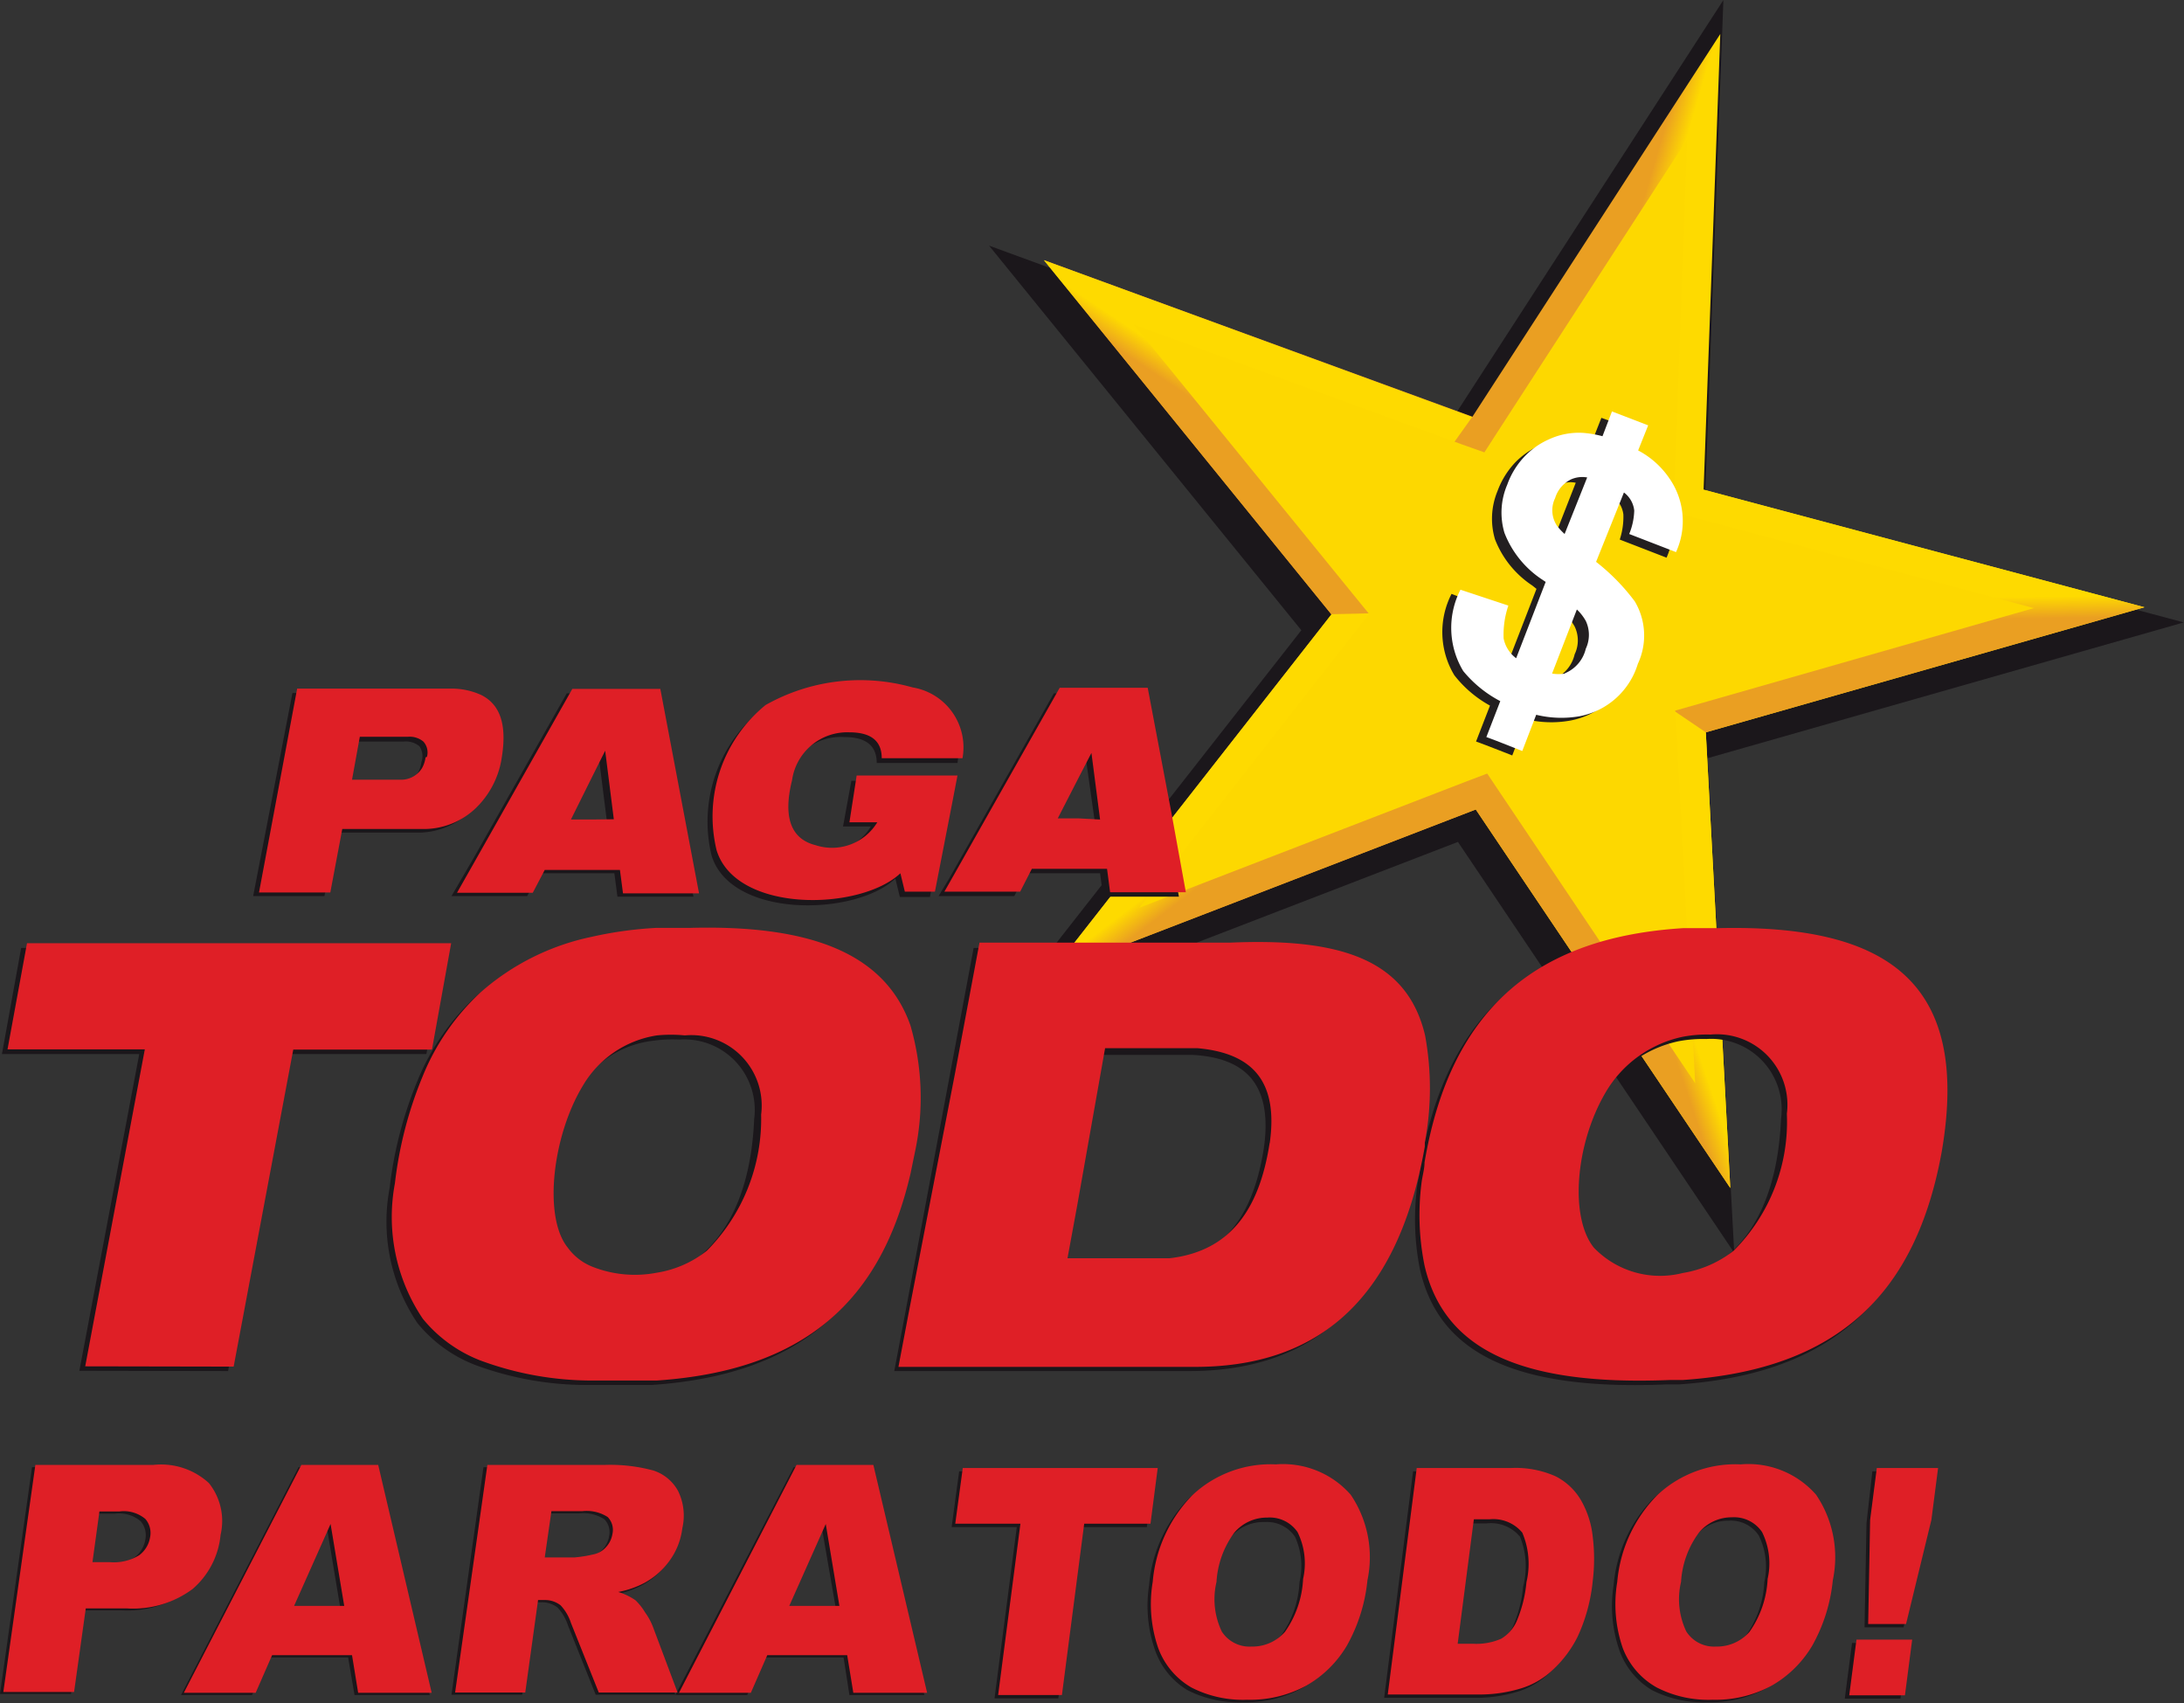 <svg id="Layer_1" data-name="Layer 1" xmlns="http://www.w3.org/2000/svg" xmlns:xlink="http://www.w3.org/1999/xlink" viewBox="0 0 78.42 61.14"><rect x="0" y="0" width="78.42" height="61.14" fill="#333333" stroke="none"/><defs><style>.cls-1,.cls-8{fill:#1b171b;}.cls-1{stroke:#1b171b;stroke-width:0.99px;}.cls-1,.cls-2,.cls-3,.cls-4,.cls-5,.cls-6,.cls-7,.cls-9{fill-rule:evenodd;}.cls-2{fill:url(#linear-gradient);}.cls-3{fill:url(#linear-gradient-2);}.cls-4{fill:url(#linear-gradient-3);}.cls-5{fill:url(#linear-gradient-4);}.cls-6{fill:url(#linear-gradient-5);}.cls-7{fill:#fdd800;}.cls-10,.cls-9{fill:#df1f26;}.cls-11{fill:#231f20;}.cls-12{fill:#fff;}</style><linearGradient id="linear-gradient" x1="62.95" y1="64.32" x2="71.39" y2="61.84" gradientTransform="matrix(1, 0, 0, -1, -11.5, 83.17)" gradientUnits="userSpaceOnUse"><stop offset="0.45" stop-color="#ea9f22"/><stop offset="0.55" stop-color="#feda00"/></linearGradient><linearGradient id="linear-gradient-2" x1="52.71" y1="65.08" x2="57.67" y2="72.52" xlink:href="#linear-gradient"/><linearGradient id="linear-gradient-3" x1="55.38" y1="58.19" x2="60.84" y2="51" gradientTransform="matrix(1, 0, 0, -1, -11.5, 83.17)" gradientUnits="userSpaceOnUse"><stop offset="0.45" stop-color="#feda00"/><stop offset="0.55" stop-color="#ea9f22"/></linearGradient><linearGradient id="linear-gradient-4" x1="66.08" y1="49.5" x2="74.33" y2="52.26" xlink:href="#linear-gradient"/><linearGradient id="linear-gradient-5" x1="77.47" y1="56.88" x2="77.36" y2="65.57" gradientTransform="matrix(1, 0, 0, -1, -11.5, 83.17)" gradientUnits="userSpaceOnUse"><stop offset="0.46" stop-color="#ea9f22"/><stop offset="0.55" stop-color="#feda00"/></linearGradient></defs><title>pago-todos</title><polygon class="cls-1" points="52.42 15.53 61.32 1.78 60.72 18.14 76.55 22.36 60.8 26.85 61.68 43.21 52.54 29.62 37.26 35.51 47.36 22.62 37.03 9.9 52.42 15.53"/><polygon class="cls-2" points="52.87 14.96 61.77 1.22 61.17 17.58 77 21.8 61.25 26.29 62.13 42.65 52.99 29.06 37.71 34.95 47.81 22.06 37.49 9.34 52.87 14.96"/><polyline class="cls-3" points="47.81 22.06 37.48 9.34 52.86 14.97"/><polyline class="cls-4" points="47.81 22.05 37.71 34.95 52.99 29.06 55.27 21.88"/><polyline class="cls-5" points="61.25 26.29 62.13 42.65 52.99 29.06 54.83 22.07"/><polyline class="cls-6" points="61.18 17.58 77 21.8 61.25 26.29 54.83 21.94"/><polygon class="cls-7" points="60.87 38.89 53.87 28.47 53.4 27.77 52.61 28.07 40.9 32.59 48.64 22.71 49.16 22.04 48.63 21.39 40.71 11.65 52.51 15.96 53.3 16.24 53.75 15.54 60.58 5 60.12 17.55 60.09 18.39 60.9 18.6 73.03 21.83 60.96 25.28 60.15 25.51 60.2 26.35 60.87 38.89"/><path class="cls-8" d="M53.35,48.2l-.85-4.48H49.34l-3.76,6.65L45.2,51h2.72l.42-.82H51l.11.84h2.72Zm-3.3.21h-.77l.77-1.5.44-.85.33,2.34Z" transform="translate(-11.5 -18.83)"/><path class="cls-8" d="M41.82,45.29c.67,0,1.16.23,1.16.93h2.9A2.18,2.18,0,0,0,44.1,43.7l-.19-.05a6.91,6.91,0,0,0-5.1.68,5.15,5.15,0,0,0-1.76,5.21c.69,2.27,5.15,2.19,6.6.83h0l.16.66h1.08l.6-3.08.21-1.09H42.07l-.3,1.64h1v0a1.9,1.9,0,0,1-2.22.82c-.91-.23-1.16-1.05-.84-2.33A2,2,0,0,1,41.82,45.29Z" transform="translate(-11.5 -18.83)"/><path class="cls-8" d="M35,43.72H31.85l-3.33,5.89L27.71,51h2.72l.43-.82h2.7l.11.84H36.4Zm-2.47,4.69h-.77l.77-1.55L33,46l.31,2.46Z" transform="translate(-11.5 -18.83)"/><path class="cls-8" d="M28.58,43.94a2.57,2.57,0,0,0-1.08-.23H22L20.59,51h2.56l.43-2.28h3a2.7,2.7,0,0,0,1.94-.9,3.16,3.16,0,0,0,.75-1.66C29.52,44.91,29.19,44.25,28.58,43.94Zm-1.95,2.25a1,1,0,0,1-.13.39.88.88,0,0,1-.79.41H24l.28-1.54H26a.77.77,0,0,1,.56.17A.62.62,0,0,1,26.63,46.19Z" transform="translate(-11.5 -18.83)"/><path class="cls-8" d="M73,52.31c-.42,0-.83,0-1.23,0-5.09.32-8.32,2.73-9.28,8.41,0,.24-.08.5-.11.75a9.12,9.12,0,0,0,.11,2.95c.67,2.91,3.27,4.34,8.83,4.11l.45,0c5.62-.38,8.37-3.14,9.29-8.19C82.07,54.23,79.06,52.16,73,52.31Zm.6,11.58a4,4,0,0,1-1.83.8,3.3,3.3,0,0,1-3.19-.91c-.88-1.1-.66-3.73.42-5.57a4.22,4.22,0,0,1,2.77-2,4.62,4.62,0,0,1,1-.08A2.53,2.53,0,0,1,75.45,59C75.35,61.33,74.65,62.94,73.55,63.89Z" transform="translate(-11.5 -18.83)"/><path class="cls-8" d="M62.46,56.19c-.65-2.75-3.07-3.5-7-3.33h-9l-.89,4.75-1.6,8.54-.36,1.9H54.2c4.14,0,7.23-2.11,8.24-7.91l0-.14A10.05,10.05,0,0,0,62.46,56.19Zm-5.58,3.86c-.35,2.22-1.29,3.89-3.6,4.15l-.31,0H49.63l.35-1.9L51,56.7h3.33C56.27,56.81,57.2,57.8,56.88,60.05Z" transform="translate(-11.5 -18.83)"/><polygon class="cls-8" points="14.94 34.02 0.76 34.03 0.07 37.84 5 37.84 2.85 49.21 8.19 49.22 10.32 37.84 14.94 37.84 15.31 37.84 16 34.02 14.94 34.02"/><path class="cls-8" d="M44,55.81c-.93-2.64-3.68-3.61-7.91-3.5-.41,0-.82,0-1.21,0a13.81,13.81,0,0,0-2.32.32,8.72,8.72,0,0,0-4,2,8.41,8.41,0,0,0-2.07,3,14.32,14.32,0,0,0-1,3.85,6.51,6.51,0,0,0,1,4.85,5,5,0,0,0,2.07,1.5,11.54,11.54,0,0,0,4,.72c.58,0,1.2,0,1.86,0l.47,0c5.33-.36,8.07-2.88,9.12-7.46l.15-.73A9,9,0,0,0,44,55.81Zm-7.31,8.08a3.85,3.85,0,0,1-1.8.79,4.15,4.15,0,0,1-2.32-.22,2,2,0,0,1-.88-.69c-.88-1.1-.54-4,.54-5.79a4.69,4.69,0,0,1,.34-.49,3.6,3.6,0,0,1,2.32-1.29,5.13,5.13,0,0,1,1-.05A2.53,2.53,0,0,1,38.58,59C38.48,61.34,37.77,62.94,36.67,63.89Z" transform="translate(-11.5 -18.83)"/><path class="cls-9" d="M53.56,48l-.85-4.48H49.55l-3.76,6.65-.38.67h2.72l.42-.82h2.7l.11.84h2.72Zm-3.31.21h-.77l.77-1.5.44-.85L51,48.25Z" transform="translate(-11.5 -18.83)"/><path class="cls-9" d="M42,45.12c.67,0,1.16.23,1.16.93h2.9a2.18,2.18,0,0,0-1.78-2.54l-.19-.05a6.91,6.91,0,0,0-5.1.68,5.15,5.15,0,0,0-1.76,5.21c.69,2.27,5.15,2.19,6.6.83h0l.16.66h1.08l.6-3.08.21-1.09H42.26L42,48.35h1v0a1.9,1.9,0,0,1-2.22.82c-.91-.23-1.16-1.05-.84-2.33A2,2,0,0,1,42,45.12Z" transform="translate(-11.5 -18.83)"/><path class="cls-9" d="M35.21,43.56H32.05l-3.33,5.89-.81,1.43h2.72l.43-.82h2.7l.11.84H36.6Zm-2.46,4.69H32l.77-1.55.46-.92.31,2.46Z" transform="translate(-11.5 -18.83)"/><path class="cls-9" d="M28.78,43.78a2.57,2.57,0,0,0-1.08-.23H22.17L20.8,50.87h2.56l.43-2.28h3a2.7,2.7,0,0,0,1.94-.9A3.16,3.16,0,0,0,29.52,46C29.72,44.75,29.4,44.09,28.78,43.78Zm-2,2.24a1.06,1.06,0,0,1-.13.39.88.88,0,0,1-.79.41H24.14l.28-1.54h1.72a.77.77,0,0,1,.56.17A.58.58,0,0,1,26.83,46Z" transform="translate(-11.5 -18.83)"/><path class="cls-9" d="M73.16,52.15c-.42,0-.83,0-1.23,0-5.09.32-8.32,2.73-9.28,8.41,0,.24-.08.49-.11.75a9.12,9.12,0,0,0,.11,2.95c.67,2.91,3.27,4.34,8.83,4.11l.45,0c5.62-.38,8.37-3.14,9.29-8.19C82.27,54.07,79.26,52,73.16,52.15Zm.59,11.58a4,4,0,0,1-1.83.8,3.3,3.3,0,0,1-3.19-.91c-.88-1.1-.66-3.73.42-5.57a4.22,4.22,0,0,1,2.77-2,4.62,4.62,0,0,1,1-.08,2.53,2.53,0,0,1,2.74,2.84A6.55,6.55,0,0,1,73.75,63.73Z" transform="translate(-11.5 -18.83)"/><path class="cls-9" d="M62.67,56c-.65-2.75-3.07-3.5-7-3.33h-9l-.89,4.75L44.12,66l-.36,1.9H54.41c4.14,0,7.23-2.11,8.25-7.91l0-.14A10.49,10.49,0,0,0,62.67,56Zm-5.58,3.85c-.34,2.22-1.29,3.89-3.6,4.15l-.31,0H49.83l.35-1.9,1-5.64h3.33C56.47,56.64,57.41,57.64,57.09,59.88Z" transform="translate(-11.5 -18.83)"/><polygon class="cls-9" points="15.15 33.86 0.97 33.86 0.27 37.67 5.2 37.67 3.06 49.05 8.39 49.06 10.53 37.68 15.15 37.68 15.51 37.68 16.2 33.86 15.15 33.86"/><path class="cls-9" d="M44.19,55.64c-.93-2.64-3.68-3.61-7.91-3.5-.41,0-.82,0-1.21,0a13.81,13.81,0,0,0-2.32.32,8.72,8.72,0,0,0-4,2,8.41,8.41,0,0,0-2.07,3,14.32,14.32,0,0,0-1,3.85,6.54,6.54,0,0,0,1,4.86,5,5,0,0,0,2.07,1.5,11.54,11.54,0,0,0,4,.72c.58,0,1.2,0,1.86,0l.47,0c5.33-.36,8.07-2.88,9.12-7.46l.15-.73A9.32,9.32,0,0,0,44.19,55.64Zm-7.31,8.09a3.85,3.85,0,0,1-1.8.79,4.15,4.15,0,0,1-2.32-.22,2,2,0,0,1-.88-.69c-.88-1.1-.54-4,.54-5.79A3.74,3.74,0,0,1,35.09,56a5.13,5.13,0,0,1,1,0,2.53,2.53,0,0,1,2.74,2.84A6.72,6.72,0,0,1,36.88,63.73Z" transform="translate(-11.5 -18.83)"/><path class="cls-8" d="M12.65,71.5h4.2a2.58,2.58,0,0,1,2,.65A2.18,2.18,0,0,1,19.24,74a2.93,2.93,0,0,1-1,1.94,3.64,3.64,0,0,1-2.37.7H14.47l-.42,3H11.5Zm2,3.49h.62a1.74,1.74,0,0,0,1.06-.25,1,1,0,0,0,.39-.65.77.77,0,0,0-.17-.65,1.2,1.2,0,0,0-.93-.27H15Z" transform="translate(-11.5 -18.83)"/><path class="cls-8" d="M24,78.33H21.14l-.59,1.35H18l4.22-8.18H25l1.93,8.18H24.23Zm-.28-1.77-.49-2.94-1.31,2.94Z" transform="translate(-11.5 -18.83)"/><path class="cls-8" d="M27.71,79.68l1.15-8.18h4.21a5.92,5.92,0,0,1,1.76.2,1.55,1.55,0,0,1,.89.74,2,2,0,0,1,.19,1.33,2.59,2.59,0,0,1-.45,1.17,2.7,2.7,0,0,1-.91.8,3.34,3.34,0,0,1-.93.32,2.23,2.23,0,0,1,.62.3,2.09,2.09,0,0,1,.34.43,2.27,2.27,0,0,1,.28.51l.89,2.37H32.89l-1-2.5a1.68,1.68,0,0,0-.37-.63.91.91,0,0,0-.59-.19h-.22l-.46,3.32H27.71Zm3.23-4.86H32a4.83,4.83,0,0,0,.69-.11.8.8,0,0,0,.45-.26.9.9,0,0,0,.23-.47.66.66,0,0,0-.17-.61,1.39,1.39,0,0,0-.91-.21H31.18Z" transform="translate(-11.5 -18.83)"/><path class="cls-8" d="M41.79,78.33H38.92l-.59,1.35H35.75L40,71.5h2.76l1.93,8.18H42Zm-.28-1.77L41,73.62l-1.31,2.94Z" transform="translate(-11.5 -18.83)"/><path class="cls-8" d="M45.94,71.65h7l-.26,2H50.3l-.8,6.15H47.21l.8-6.15H45.67Z" transform="translate(-11.5 -18.83)"/><path class="cls-8" d="M52.76,75.74a5.06,5.06,0,0,1,1.42-3.11,4.1,4.1,0,0,1,3-1.11,3.23,3.23,0,0,1,2.71,1.09,4,4,0,0,1,.6,3.07A6,6,0,0,1,59.71,78a4,4,0,0,1-1.45,1.43,4.22,4.22,0,0,1-2.13.51,4.06,4.06,0,0,1-2-.44A2.72,2.72,0,0,1,53,78.14,4.83,4.83,0,0,1,52.76,75.74Zm2.29,0a2.69,2.69,0,0,0,.19,1.78,1.18,1.18,0,0,0,1.06.54,1.55,1.55,0,0,0,1.21-.53,3.59,3.59,0,0,0,.65-1.9A2.53,2.53,0,0,0,58,74a1.21,1.21,0,0,0-1.08-.53A1.53,1.53,0,0,0,55.7,74,3.3,3.3,0,0,0,55.05,75.75Z" transform="translate(-11.5 -18.83)"/><path class="cls-8" d="M62.24,71.65h3.4a3.52,3.52,0,0,1,1.59.3,2.22,2.22,0,0,1,.91.86,3.32,3.32,0,0,1,.42,1.31,6.46,6.46,0,0,1,0,1.58,6.2,6.2,0,0,1-.54,2,4.14,4.14,0,0,1-.91,1.21,2.87,2.87,0,0,1-1.12.65,5.1,5.1,0,0,1-1.39.22h-3.4Zm2.05,1.85L63.71,78h.56a2.22,2.22,0,0,0,1-.18,1.46,1.46,0,0,0,.56-.61,4.68,4.68,0,0,0,.36-1.42A2.85,2.85,0,0,0,66.08,74a1.35,1.35,0,0,0-1.21-.48h-.58Z" transform="translate(-11.5 -18.83)"/><path class="cls-8" d="M69.44,75.74a5.06,5.06,0,0,1,1.42-3.11,4.1,4.1,0,0,1,3-1.11,3.23,3.23,0,0,1,2.71,1.09,4,4,0,0,1,.6,3.07A6,6,0,0,1,76.39,78a4,4,0,0,1-1.45,1.43,4.22,4.22,0,0,1-2.13.51,4.06,4.06,0,0,1-2-.44,2.72,2.72,0,0,1-1.15-1.39A4.83,4.83,0,0,1,69.44,75.74Zm2.29,0a2.69,2.69,0,0,0,.19,1.78,1.18,1.18,0,0,0,1.07.54,1.55,1.55,0,0,0,1.21-.53,3.59,3.59,0,0,0,.65-1.9,2.53,2.53,0,0,0-.2-1.68,1.21,1.21,0,0,0-1.08-.53,1.53,1.53,0,0,0-1.18.54A3.22,3.22,0,0,0,71.73,75.75Z" transform="translate(-11.5 -18.83)"/><path class="cls-8" d="M78,77.81h2l-.26,2h-2Zm.73-6.16H81l-.24,1.86-.91,3.74H78.45l.07-3.74Z" transform="translate(-11.5 -18.83)"/><path class="cls-10" d="M12.77,71.42H17a2.54,2.54,0,0,1,2,.65,2.18,2.18,0,0,1,.42,1.86,2.93,2.93,0,0,1-1,1.94,3.58,3.58,0,0,1-2.37.7H14.58l-.42,3H11.62Zm2.05,3.49h.62a1.74,1.74,0,0,0,1.06-.25,1,1,0,0,0,.39-.65.77.77,0,0,0-.17-.65,1.2,1.2,0,0,0-.93-.27h-.72Z" transform="translate(-11.5 -18.83)"/><path class="cls-10" d="M24.14,78.25H21.27l-.59,1.35H18.1l4.22-8.18h2.76L27,79.6H24.36Zm-.28-1.77-.49-2.94-1.31,2.94Z" transform="translate(-11.5 -18.83)"/><path class="cls-10" d="M27.84,79.6,29,71.42H33.2a5.92,5.92,0,0,1,1.76.2,1.55,1.55,0,0,1,.89.74A2,2,0,0,1,36,73.69a2.49,2.49,0,0,1-.46,1.17,2.7,2.7,0,0,1-.91.8,3.34,3.34,0,0,1-.93.32,2.23,2.23,0,0,1,.62.3,2.09,2.09,0,0,1,.34.43,2.27,2.27,0,0,1,.28.51l.89,2.37H33l-1-2.5a1.68,1.68,0,0,0-.37-.63.91.91,0,0,0-.59-.19h-.22l-.46,3.32H27.84Zm3.22-4.86h1.07a4.56,4.56,0,0,0,.68-.11.8.8,0,0,0,.45-.26.9.9,0,0,0,.23-.47.66.66,0,0,0-.17-.61,1.39,1.39,0,0,0-.91-.21H31.3Z" transform="translate(-11.5 -18.83)"/><path class="cls-10" d="M41.92,78.25H39.05l-.59,1.35H35.88l4.22-8.18h2.76l1.93,8.18H42.14Zm-.28-1.77-.49-2.94-1.31,2.94Z" transform="translate(-11.5 -18.83)"/><path class="cls-10" d="M46.07,71.53h7l-.26,2H50.43l-.8,6.15H47.34l.8-6.15H45.8Z" transform="translate(-11.5 -18.83)"/><path class="cls-10" d="M52.89,75.62a5.06,5.06,0,0,1,1.42-3.11,4.1,4.1,0,0,1,3-1.11A3.23,3.23,0,0,1,60,72.49a4,4,0,0,1,.6,3.07,6,6,0,0,1-.74,2.35,4,4,0,0,1-1.45,1.43,4.22,4.22,0,0,1-2.13.51,4.06,4.06,0,0,1-2-.44A2.72,2.72,0,0,1,53.09,78,4.83,4.83,0,0,1,52.89,75.62Zm2.29,0a2.69,2.69,0,0,0,.19,1.78,1.18,1.18,0,0,0,1.06.54,1.55,1.55,0,0,0,1.21-.53,3.59,3.59,0,0,0,.65-1.9,2.53,2.53,0,0,0-.2-1.68A1.21,1.21,0,0,0,57,73.31a1.53,1.53,0,0,0-1.18.54A3.3,3.3,0,0,0,55.18,75.63Z" transform="translate(-11.5 -18.83)"/><path class="cls-10" d="M62.37,71.53h3.4a3.52,3.52,0,0,1,1.59.3,2.22,2.22,0,0,1,.91.86A3.32,3.32,0,0,1,68.69,74a6.46,6.46,0,0,1,0,1.58,6.2,6.2,0,0,1-.54,2,4.14,4.14,0,0,1-.91,1.21,2.87,2.87,0,0,1-1.12.65,5.1,5.1,0,0,1-1.39.22h-3.4Zm2.05,1.85-.58,4.46h.56a2.22,2.22,0,0,0,1-.18,1.38,1.38,0,0,0,.55-.61,4.68,4.68,0,0,0,.36-1.42,2.86,2.86,0,0,0-.15-1.78A1.35,1.35,0,0,0,65,73.37h-.57Z" transform="translate(-11.5 -18.83)"/><path class="cls-10" d="M69.57,75.62A5.06,5.06,0,0,1,71,72.51a4.1,4.1,0,0,1,3-1.11,3.23,3.23,0,0,1,2.71,1.09,4,4,0,0,1,.6,3.07,6,6,0,0,1-.74,2.35,4,4,0,0,1-1.45,1.43,4.22,4.22,0,0,1-2.13.51,4.06,4.06,0,0,1-2-.44A2.72,2.72,0,0,1,69.77,78,4.83,4.83,0,0,1,69.57,75.62Zm2.29,0a2.69,2.69,0,0,0,.19,1.78,1.18,1.18,0,0,0,1.06.54,1.55,1.55,0,0,0,1.21-.53,3.59,3.59,0,0,0,.65-1.9,2.53,2.53,0,0,0-.2-1.68,1.21,1.21,0,0,0-1.08-.53,1.53,1.53,0,0,0-1.18.54A3.3,3.3,0,0,0,71.86,75.63Z" transform="translate(-11.5 -18.83)"/><path class="cls-10" d="M78.16,77.69h2l-.26,2h-2Zm.73-6.16h2.2l-.24,1.86-.91,3.74H78.58l.07-3.74Z" transform="translate(-11.5 -18.83)"/><path class="cls-11" d="M69.81,40.61a7.75,7.75,0,0,0-1.39-1.46l1-2.49a.94.94,0,0,1,.37.64,2.63,2.63,0,0,1-.13.9l1.68.65a2.68,2.68,0,0,0-.26-2.64,3.09,3.09,0,0,0-1.11-1l.34-.9L69,33.83l-.35.89A3.12,3.12,0,0,0,68,34.6a2.54,2.54,0,0,0-1.25.24,2.73,2.73,0,0,0-.87.62,3,3,0,0,0-.61,1,2.59,2.59,0,0,0-.09,1.73,3.51,3.51,0,0,0,1.34,1.66l.15.12-1.06,2.74a1.18,1.18,0,0,1-.44-.71,3.27,3.27,0,0,1,.17-1.18l-1.72-.67a3,3,0,0,0,.1,2.92A4.16,4.16,0,0,0,65,44.16l-.5,1.29.35.13v0l.62.24v0l.33.13.5-1.3a3.81,3.81,0,0,0,1.57.05A2.73,2.73,0,0,0,70,42.82,2.48,2.48,0,0,0,69.81,40.61ZM67,37.9a1.1,1.1,0,0,1-.07-1,1.2,1.2,0,0,1,.57-.67.93.93,0,0,1,.58-.07l-.81,2.07A1.45,1.45,0,0,1,67,37.9Zm.29,5.3a1.16,1.16,0,0,1-.46,0l.89-2.29a1.71,1.71,0,0,1,.32.41,1.15,1.15,0,0,1,0,1A1.27,1.27,0,0,1,67.31,43.2Z" transform="translate(-11.5 -18.83)"/><path class="cls-12" d="M70.2,40.42A7.45,7.45,0,0,0,68.81,39l1-2.49a.93.93,0,0,1,.37.65A2.4,2.4,0,0,1,70,38l1.68.65A2.68,2.68,0,0,0,71.44,36a3.11,3.11,0,0,0-1.12-1l.36-.9-1.3-.5-.34.89a3.85,3.85,0,0,0-.69-.12,2.56,2.56,0,0,0-1.25.24,2.73,2.73,0,0,0-.87.62,2.86,2.86,0,0,0-.61,1,2.54,2.54,0,0,0-.1,1.73,3.54,3.54,0,0,0,1.33,1.66l.15.1-1.06,2.74a1.17,1.17,0,0,1-.45-.71,3.25,3.25,0,0,1,.17-1.18L63.94,40a3,3,0,0,0,.1,2.92A4.28,4.28,0,0,0,65.37,44l-.5,1.29.35.13v0l.61.24v0l.33.13.5-1.3a3.81,3.81,0,0,0,1.57.05,2.72,2.72,0,0,0,2.08-1.88A2.4,2.4,0,0,0,70.2,40.42Zm-2.79-2.71a1,1,0,0,1-.07-1,1.1,1.1,0,0,1,.57-.67,1,1,0,0,1,.58-.07L67.68,38A2.19,2.19,0,0,1,67.41,37.71Zm.28,5.3a1.36,1.36,0,0,1-.46,0l.89-2.3a1.71,1.71,0,0,1,.32.41,1.17,1.17,0,0,1,0,1A1.27,1.27,0,0,1,67.69,43Z" transform="translate(-11.5 -18.83)"/></svg>